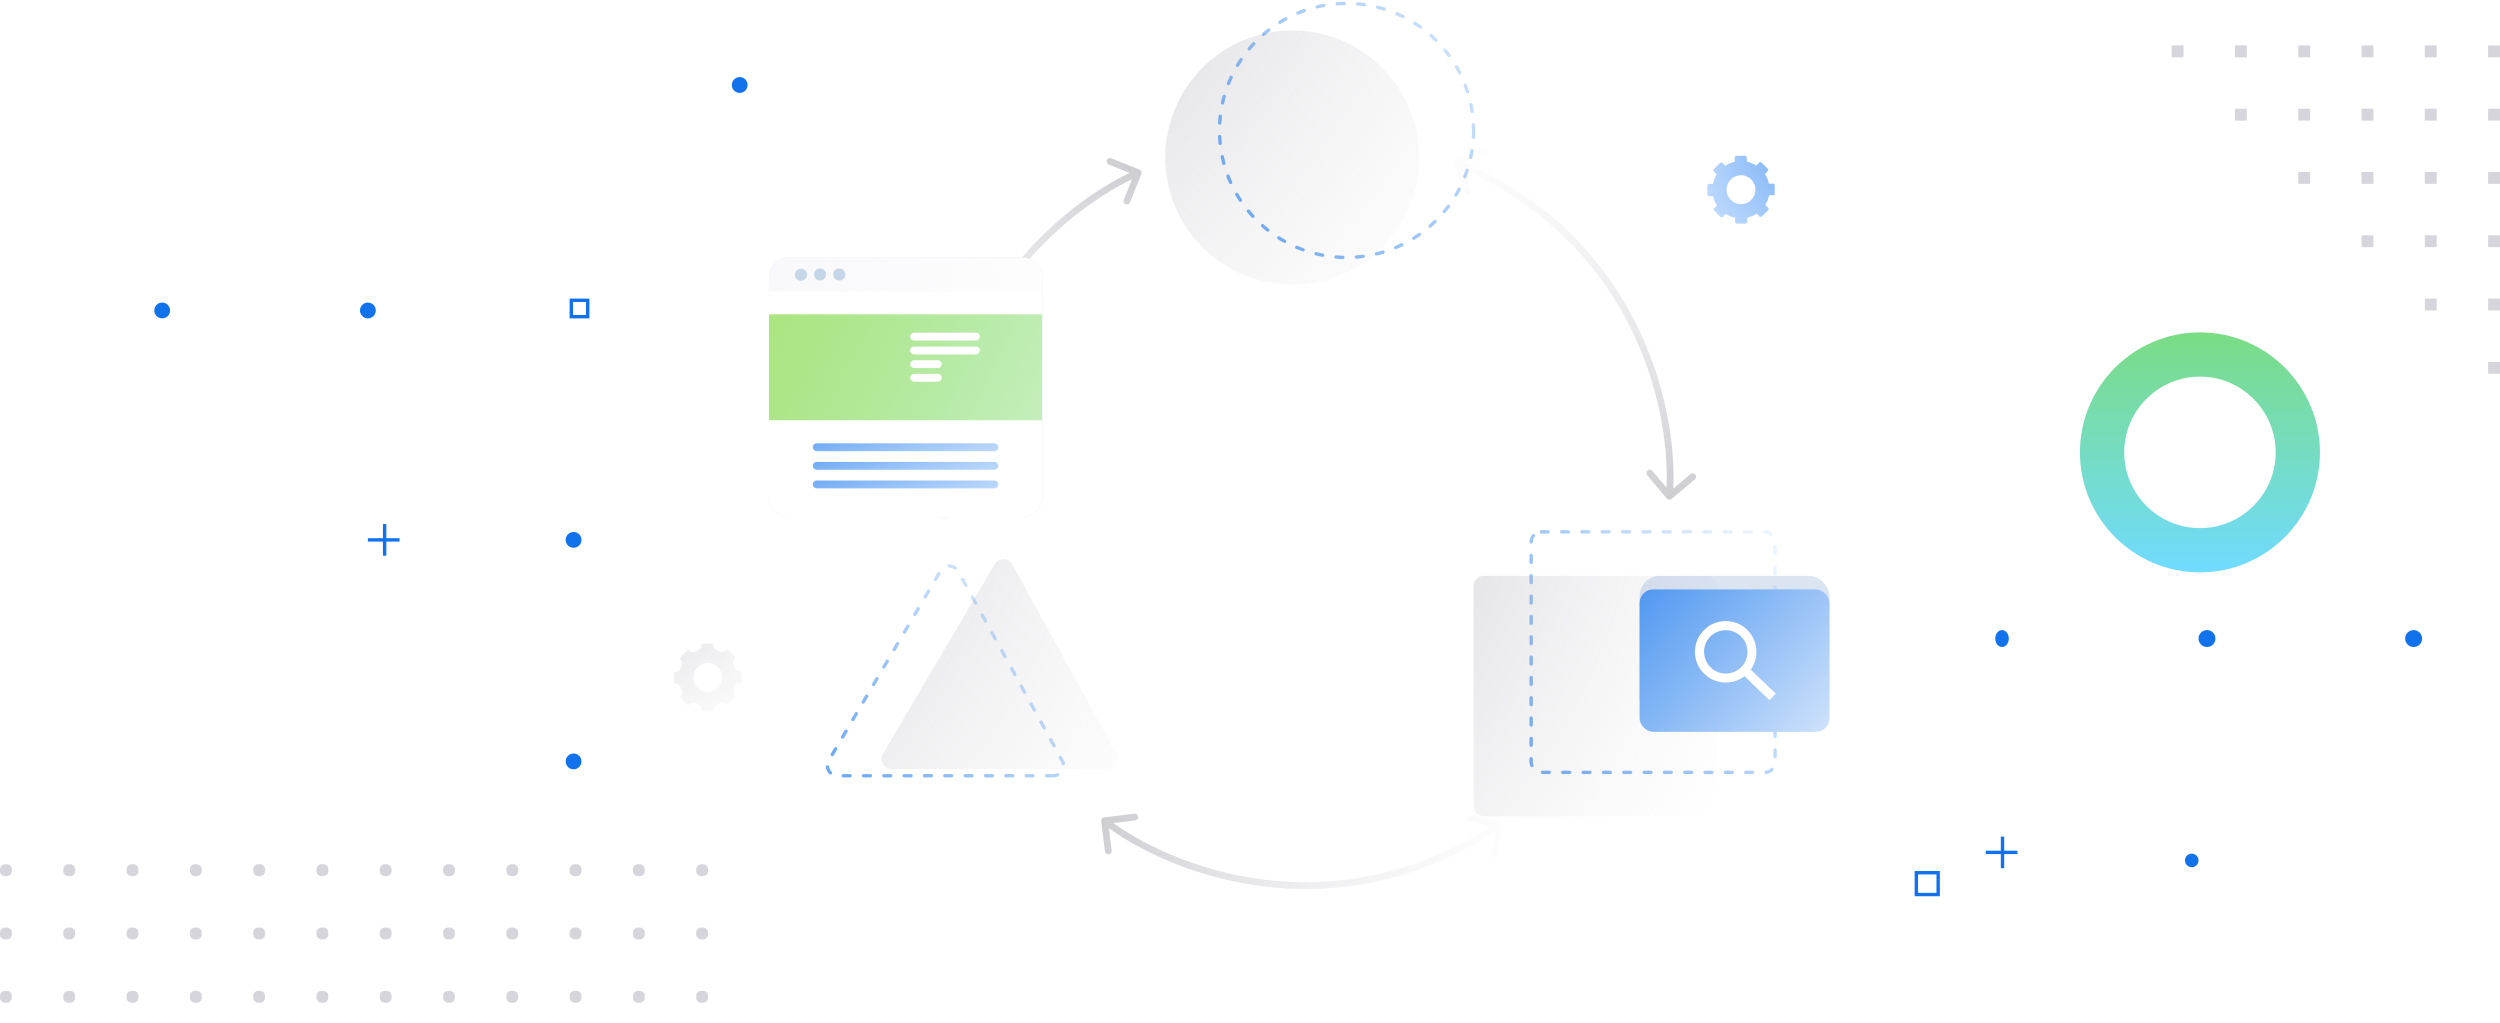 <svg width="738" height="302" viewBox="0 0 738 302" fill="none" xmlns="http://www.w3.org/2000/svg">
<g opacity="0.6">
<path d="M649.426 168.969C629.891 168.969 614 153.078 614 133.543C614 114.008 629.891 98.117 649.426 98.117C668.957 98.117 684.851 114.008 684.851 133.543C684.851 153.078 668.957 168.969 649.426 168.969ZM649.426 111.186C637.099 111.186 627.068 121.216 627.068 133.543C627.068 145.87 637.099 155.901 649.426 155.901C661.753 155.901 671.783 145.87 671.783 133.543C671.783 121.216 661.753 111.186 649.426 111.186Z" fill="url(#paint0_linear)"/>
</g>
<path d="M492.042 147.163C492.398 147.586 493.029 147.639 493.451 147.283L500.332 141.483C500.754 141.127 500.808 140.496 500.452 140.073C500.096 139.651 499.465 139.597 499.043 139.953L492.926 145.11L487.77 138.993C487.414 138.571 486.783 138.517 486.361 138.873C485.939 139.229 485.885 139.86 486.241 140.282L492.042 147.163ZM429.709 47.07C429.197 47.275 428.947 47.858 429.153 48.37L432.5 56.725C432.705 57.237 433.287 57.487 433.8 57.281C434.312 57.076 434.561 56.494 434.356 55.981L431.381 48.555L438.808 45.58C439.32 45.375 439.569 44.792 439.364 44.28C439.159 43.767 438.577 43.518 438.064 43.723L429.709 47.07ZM493.803 146.604C495.789 123.282 485.894 70.797 430.475 47.079L429.688 48.918C484.054 72.186 493.751 123.653 491.81 146.434L493.803 146.604Z" fill="url(#paint1_radial)"/>
<path d="M336.928 51.372C337.134 50.859 336.885 50.277 336.372 50.072L328.018 46.724C327.505 46.519 326.923 46.768 326.717 47.28C326.512 47.793 326.761 48.375 327.274 48.581L334.7 51.556L331.724 58.982C331.519 59.495 331.768 60.077 332.28 60.282C332.793 60.488 333.375 60.239 333.581 59.726L336.928 51.372ZM277.752 153.762C278.173 154.12 278.804 154.068 279.161 153.647L284.985 146.786C285.343 146.365 285.291 145.734 284.87 145.376C284.449 145.019 283.818 145.071 283.461 145.492L278.284 151.59L272.185 146.413C271.764 146.056 271.133 146.107 270.775 146.528C270.418 146.95 270.469 147.581 270.89 147.938L277.752 153.762ZM335.607 50.081C314.117 59.275 272.468 92.723 277.402 153.081L279.395 152.919C274.554 93.691 315.409 60.898 336.393 51.919L335.607 50.081Z" fill="url(#paint2_radial)"/>
<path d="M325.94 241.3C325.392 241.369 325.003 241.868 325.072 242.416L326.186 251.347C326.255 251.895 326.755 252.284 327.303 252.216C327.851 252.147 328.239 251.647 328.171 251.099L327.18 243.161L335.118 242.17C335.666 242.102 336.055 241.602 335.987 241.054C335.918 240.506 335.419 240.117 334.871 240.186L325.94 241.3ZM443.834 243.571C443.941 243.029 443.588 242.503 443.047 242.396L434.217 240.65C433.676 240.543 433.15 240.895 433.042 241.437C432.935 241.979 433.288 242.505 433.83 242.612L441.678 244.164L440.126 252.012C440.018 252.554 440.371 253.08 440.913 253.187C441.454 253.294 441.981 252.942 442.088 252.4L443.834 243.571ZM325.45 243.082C343.923 257.455 393.325 277.754 443.409 244.208L442.296 242.546C393.163 275.456 344.723 255.543 326.678 241.503L325.45 243.082Z" fill="url(#paint3_radial)"/>
<circle opacity="0.75" cx="381.5" cy="46.5" r="37.5" fill="url(#paint4_radial)"/>
<circle opacity="0.6" cx="397.5" cy="38.5" r="37.5" stroke="url(#paint5_linear)" stroke-linecap="round" stroke-dasharray="2 4"/>
<rect opacity="0.6" x="452" y="157" width="72" height="71" rx="3" stroke="url(#paint6_linear)" stroke-linecap="round" stroke-dasharray="2 4"/>
<rect opacity="0.75" x="435" y="170" width="72" height="71" rx="3" fill="url(#paint7_radial)"/>
<path opacity="0.75" d="M326.93 227H263.25C260.929 227 259.487 224.477 260.666 222.477L293.629 166.542C294.81 164.538 297.724 164.582 298.843 166.621L329.56 222.556C330.658 224.555 329.211 227 326.93 227Z" fill="url(#paint8_radial)"/>
<path opacity="0.6" d="M310.93 229H247.25C244.929 229 243.487 226.477 244.666 224.477L277.629 168.542C278.81 166.538 281.724 166.582 282.843 168.621L313.56 224.556C314.658 226.555 313.211 229 310.93 229Z" stroke="url(#paint9_linear)" stroke-linecap="round" stroke-dasharray="2 4"/>
<path opacity="0.5" fill-rule="evenodd" clip-rule="evenodd" d="M641.078 13.411H644.581V16.915H641.078V13.411ZM678.445 13.411H681.948V16.915H678.445V13.411ZM719.315 13.411H715.812V16.915H719.315V13.411ZM659.762 13.411H663.265V16.915H659.762V13.411ZM700.632 13.411H697.129V16.915H700.632V13.411ZM734.496 13.411H737.999V16.915H734.496V13.411ZM681.948 50.779H678.445V54.282H681.948V50.779ZM715.812 50.779H719.315V54.282H715.812V50.779ZM700.632 50.779H697.129V54.282H700.632V50.779ZM734.496 50.779H737.999V54.282H734.496V50.779ZM719.315 88.146H715.812V91.649H719.315V88.146ZM734.496 88.146H737.999V91.649H734.496V88.146ZM681.948 32.095H678.445V35.598H681.948V32.095ZM715.812 32.095H719.315V35.598H715.812V32.095ZM663.265 32.095H659.762V35.598H663.265V32.095ZM697.129 32.095H700.632V35.598H697.129V32.095ZM737.999 32.095H734.496V35.598H737.999V32.095ZM715.812 69.462H719.315V72.965H715.812V69.462ZM700.632 69.462H697.129V72.965H700.632V69.462ZM734.496 69.462H737.999V72.965H734.496V69.462ZM737.999 106.829H734.496V110.332H737.999V106.829Z" fill="#ADADB8"/>
<path opacity="0.5" fill-rule="evenodd" clip-rule="evenodd" d="M1.5 255.13C0.672 255.13 0 255.801 0 256.63V257.133C0 257.961 0.672 258.633 1.5 258.633H2.003C2.832 258.633 3.503 257.961 3.503 257.133V256.63C3.503 255.801 2.832 255.13 2.003 255.13H1.5ZM113.601 255.13C112.773 255.13 112.101 255.801 112.101 256.63V257.133C112.101 257.961 112.773 258.633 113.601 258.633H114.104C114.933 258.633 115.604 257.961 115.604 257.133V256.63C115.604 255.801 114.933 255.13 114.104 255.13H113.601ZM37.367 256.63C37.367 255.801 38.039 255.13 38.867 255.13H39.37C40.199 255.13 40.87 255.801 40.87 256.63V257.133C40.87 257.961 40.199 258.633 39.37 258.633H38.867C38.039 258.633 37.367 257.961 37.367 257.133V256.63ZM150.968 255.13C150.14 255.13 149.468 255.801 149.468 256.63V257.133C149.468 257.961 150.14 258.633 150.968 258.633H151.472C152.3 258.633 152.972 257.961 152.972 257.133V256.63C152.972 255.801 152.3 255.13 151.472 255.13H150.968ZM74.734 256.63C74.734 255.801 75.406 255.13 76.234 255.13H76.737C77.566 255.13 78.237 255.801 78.237 256.63V257.133C78.237 257.961 77.566 258.633 76.737 258.633H76.234C75.406 258.633 74.734 257.961 74.734 257.133V256.63ZM188.335 255.13C187.507 255.13 186.835 255.801 186.835 256.63V257.133C186.835 257.961 187.507 258.633 188.335 258.633H188.839C189.667 258.633 190.339 257.961 190.339 257.133V256.63C190.339 255.801 189.667 255.13 188.839 255.13H188.335ZM18.684 256.63C18.684 255.801 19.355 255.13 20.184 255.13H20.687C21.515 255.13 22.187 255.801 22.187 256.63V257.133C22.187 257.961 21.515 258.633 20.687 258.633H20.184C19.355 258.633 18.684 257.961 18.684 257.133V256.63ZM132.285 255.13C131.456 255.13 130.785 255.801 130.785 256.63V257.133C130.785 257.961 131.456 258.633 132.285 258.633H132.788C133.616 258.633 134.288 257.961 134.288 257.133V256.63C134.288 255.801 133.616 255.13 132.788 255.13H132.285ZM56.051 256.63C56.051 255.801 56.722 255.13 57.551 255.13H58.054C58.882 255.13 59.554 255.801 59.554 256.63V257.133C59.554 257.961 58.882 258.633 58.054 258.633H57.551C56.722 258.633 56.051 257.961 56.051 257.133V256.63ZM169.652 255.13C168.823 255.13 168.152 255.801 168.152 256.63V257.133C168.152 257.961 168.823 258.633 169.652 258.633H170.155C170.983 258.633 171.655 257.961 171.655 257.133V256.63C171.655 255.801 170.983 255.13 170.155 255.13H169.652ZM93.418 256.63C93.418 255.801 94.089 255.13 94.918 255.13H95.421C96.249 255.13 96.921 255.801 96.921 256.63V257.133C96.921 257.961 96.249 258.633 95.421 258.633H94.918C94.089 258.633 93.418 257.961 93.418 257.133V256.63ZM207.019 255.13C206.191 255.13 205.519 255.801 205.519 256.63V257.133C205.519 257.961 206.191 258.633 207.019 258.633H207.522C208.351 258.633 209.022 257.961 209.022 257.133V256.63C209.022 255.801 208.351 255.13 207.522 255.13H207.019ZM0 293.997C0 293.168 0.672 292.497 1.5 292.497H2.003C2.832 292.497 3.503 293.168 3.503 293.997V294.5C3.503 295.328 2.832 296 2.003 296H1.5C0.672 296 0 295.328 0 294.5V293.997ZM113.601 292.497C112.773 292.497 112.101 293.168 112.101 293.997V294.5C112.101 295.328 112.773 296 113.601 296H114.104C114.933 296 115.604 295.328 115.604 294.5V293.997C115.604 293.168 114.933 292.497 114.104 292.497H113.601ZM37.367 293.997C37.367 293.168 38.039 292.497 38.867 292.497H39.37C40.199 292.497 40.87 293.168 40.87 293.997V294.5C40.87 295.328 40.199 296 39.37 296H38.867C38.039 296 37.367 295.328 37.367 294.5V293.997ZM150.968 292.497C150.14 292.497 149.468 293.168 149.468 293.997V294.5C149.468 295.328 150.14 296 150.968 296H151.472C152.3 296 152.972 295.328 152.972 294.5V293.997C152.972 293.168 152.3 292.497 151.472 292.497H150.968ZM74.734 293.997C74.734 293.168 75.406 292.497 76.234 292.497H76.737C77.566 292.497 78.237 293.168 78.237 293.997V294.5C78.237 295.328 77.566 296 76.737 296H76.234C75.406 296 74.734 295.328 74.734 294.5V293.997ZM188.335 292.497C187.507 292.497 186.835 293.168 186.835 293.997V294.5C186.835 295.328 187.507 296 188.335 296H188.839C189.667 296 190.339 295.328 190.339 294.5V293.997C190.339 293.168 189.667 292.497 188.839 292.497H188.335ZM18.684 293.997C18.684 293.168 19.355 292.497 20.184 292.497H20.687C21.515 292.497 22.187 293.168 22.187 293.997V294.5C22.187 295.328 21.515 296 20.687 296H20.184C19.355 296 18.684 295.328 18.684 294.5V293.997ZM132.285 292.497C131.456 292.497 130.785 293.168 130.785 293.997V294.5C130.785 295.328 131.456 296 132.285 296H132.788C133.616 296 134.288 295.328 134.288 294.5V293.997C134.288 293.168 133.616 292.497 132.788 292.497H132.285ZM56.051 293.997C56.051 293.168 56.722 292.497 57.551 292.497H58.054C58.882 292.497 59.554 293.168 59.554 293.997V294.5C59.554 295.328 58.882 296 58.054 296H57.551C56.722 296 56.051 295.328 56.051 294.5V293.997ZM169.652 292.497C168.823 292.497 168.152 293.168 168.152 293.997V294.5C168.152 295.328 168.823 296 169.652 296H170.155C170.983 296 171.655 295.328 171.655 294.5V293.997C171.655 293.168 170.983 292.497 170.155 292.497H169.652ZM93.418 293.997C93.418 293.168 94.089 292.497 94.918 292.497H95.421C96.249 292.497 96.921 293.168 96.921 293.997V294.5C96.921 295.328 96.249 296 95.421 296H94.918C94.089 296 93.418 295.328 93.418 294.5V293.997ZM207.019 292.497C206.191 292.497 205.519 293.168 205.519 293.997V294.5C205.519 295.328 206.191 296 207.019 296H207.522C208.351 296 209.022 295.328 209.022 294.5V293.997C209.022 293.168 208.351 292.497 207.522 292.497H207.019ZM0 275.313C0 274.485 0.672 273.813 1.5 273.813H2.003C2.832 273.813 3.503 274.485 3.503 275.313V275.816C3.503 276.645 2.832 277.316 2.003 277.316H1.5C0.672 277.316 0 276.645 0 275.816V275.313ZM113.601 273.813C112.773 273.813 112.101 274.485 112.101 275.313V275.816C112.101 276.645 112.773 277.316 113.601 277.316H114.104C114.933 277.316 115.604 276.645 115.604 275.816V275.313C115.604 274.485 114.933 273.813 114.104 273.813H113.601ZM37.367 275.313C37.367 274.485 38.039 273.813 38.867 273.813H39.37C40.199 273.813 40.87 274.485 40.87 275.313V275.816C40.87 276.645 40.199 277.316 39.37 277.316H38.867C38.039 277.316 37.367 276.645 37.367 275.816V275.313ZM150.968 273.813C150.14 273.813 149.468 274.485 149.468 275.313V275.816C149.468 276.645 150.14 277.316 150.968 277.316H151.472C152.3 277.316 152.972 276.645 152.972 275.816V275.313C152.972 274.485 152.3 273.813 151.472 273.813H150.968ZM74.734 275.313C74.734 274.485 75.406 273.813 76.234 273.813H76.737C77.566 273.813 78.237 274.485 78.237 275.313V275.816C78.237 276.645 77.566 277.316 76.737 277.316H76.234C75.406 277.316 74.734 276.645 74.734 275.816V275.313ZM188.335 273.813C187.507 273.813 186.835 274.485 186.835 275.313V275.816C186.835 276.645 187.507 277.316 188.335 277.316H188.839C189.667 277.316 190.339 276.645 190.339 275.816V275.313C190.339 274.485 189.667 273.813 188.839 273.813H188.335ZM18.684 275.313C18.684 274.485 19.355 273.813 20.184 273.813H20.687C21.515 273.813 22.187 274.485 22.187 275.313V275.816C22.187 276.645 21.515 277.316 20.687 277.316H20.184C19.355 277.316 18.684 276.645 18.684 275.816V275.313ZM132.285 273.813C131.456 273.813 130.785 274.485 130.785 275.313V275.816C130.785 276.645 131.456 277.316 132.285 277.316H132.788C133.616 277.316 134.288 276.645 134.288 275.816V275.313C134.288 274.485 133.616 273.813 132.788 273.813H132.285ZM56.051 275.313C56.051 274.485 56.722 273.813 57.551 273.813H58.054C58.882 273.813 59.554 274.485 59.554 275.313V275.816C59.554 276.645 58.882 277.316 58.054 277.316H57.551C56.722 277.316 56.051 276.645 56.051 275.816V275.313ZM169.652 273.813C168.823 273.813 168.152 274.485 168.152 275.313V275.816C168.152 276.645 168.823 277.316 169.652 277.316H170.155C170.983 277.316 171.655 276.645 171.655 275.816V275.313C171.655 274.485 170.983 273.813 170.155 273.813H169.652ZM93.418 275.313C93.418 274.485 94.089 273.813 94.918 273.813H95.421C96.249 273.813 96.921 274.485 96.921 275.313V275.816C96.921 276.645 96.249 277.316 95.421 277.316H94.918C94.089 277.316 93.418 276.645 93.418 275.816V275.313ZM207.019 273.813C206.191 273.813 205.519 274.485 205.519 275.313V275.816C205.519 276.645 206.191 277.316 207.019 277.316H207.522C208.351 277.316 209.022 276.645 209.022 275.816V275.313C209.022 274.485 208.351 273.813 207.522 273.813H207.019Z" fill="#ADADB8"/>
<rect x="168.652" y="88.645" width="4.839" height="4.839" stroke="#1172EB"/>
<circle cx="47.877" cy="91.649" r="2.335" fill="#1172EB"/>
<circle cx="108.598" cy="91.649" r="2.335" fill="#1172EB"/>
<circle cx="218.364" cy="25.089" r="2.335" fill="#1172EB"/>
<circle cx="169.319" cy="159.376" r="2.335" fill="#1172EB"/>
<circle cx="169.319" cy="224.769" r="2.335" fill="#1172EB"/>
<path d="M113.544 154.706V164.048M108.598 159.377H117.94" stroke="#1172EB"/>
<ellipse cx="591" cy="188.5" rx="2" ry="2.5" fill="#1172EB"/>
<circle cx="651.5" cy="188.5" r="2.5" fill="#1172EB"/>
<circle cx="712.5" cy="188.5" r="2.5" fill="#1172EB"/>
<circle cx="647" cy="254" r="2" fill="#1172EB"/>
<path d="M591.141 246.956V256.298M586.195 251.627H595.537" stroke="#1172EB"/>
<rect x="565.701" y="257.626" width="6.442" height="6.442" stroke="#1172EB"/>
<path opacity="0.75" d="M199 198.767V201.359C199 201.629 199.198 201.917 199.468 201.917C200.175 201.917 200.776 202.409 201.031 203.068C201.11 203.273 201.198 203.477 201.294 203.678C201.579 204.274 201.512 205.006 201.034 205.464C200.836 205.662 200.836 205.968 201.034 206.166L202.852 208.002C203.05 208.2 203.356 208.2 203.554 208.002C204.05 207.507 204.816 207.432 205.454 207.721C205.661 207.814 205.87 207.899 206.083 207.976C206.723 208.206 207.209 208.78 207.209 209.46C207.209 209.73 207.425 210 207.695 210H210.287C210.557 210 210.791 209.73 210.791 209.46C210.791 208.756 211.288 208.161 211.946 207.91C212.156 207.831 212.362 207.742 212.565 207.645C213.179 207.351 213.928 207.412 214.41 207.894C214.608 208.092 214.914 208.092 215.112 207.894L216.948 206.058C217.146 205.86 217.146 205.554 216.948 205.356C216.451 204.849 216.38 204.072 216.668 203.424C216.762 203.211 216.848 202.994 216.925 202.774C217.151 202.132 217.726 201.647 218.406 201.647C218.676 201.647 218.892 201.485 218.892 201.215V198.641C218.892 198.371 218.676 198.209 218.406 198.209C217.695 198.209 217.103 197.697 216.855 197.031C216.776 196.819 216.689 196.616 216.593 196.417C216.288 195.788 216.338 195.023 216.822 194.518C217.02 194.32 217.02 194.014 216.822 193.816L215.004 191.998C214.806 191.8 214.5 191.8 214.302 191.998C213.806 192.493 213.04 192.568 212.402 192.279C212.195 192.186 211.986 192.101 211.773 192.024C211.133 191.794 210.647 191.22 210.647 190.54C210.647 190.27 210.413 190 210.143 190H207.569C207.299 190 207.083 190.27 207.083 190.54C207.083 191.244 206.586 191.839 205.927 192.088C205.717 192.167 205.51 192.255 205.307 192.352C204.694 192.645 203.945 192.587 203.464 192.106C203.266 191.908 202.96 191.908 202.762 192.106L200.926 193.924C200.728 194.122 200.728 194.428 200.926 194.626C201.421 195.122 201.494 195.887 201.202 196.523C201.107 196.729 201.021 196.938 200.945 197.153C200.716 197.792 200.147 198.281 199.468 198.281C199.198 198.263 199 198.497 199 198.767ZM204.671 199.991C204.671 197.633 206.579 195.725 208.937 195.725C211.295 195.725 213.203 197.633 213.203 199.991C213.203 202.349 211.295 204.275 208.937 204.275C206.579 204.275 204.671 202.349 204.671 199.991Z" fill="url(#paint10_radial)"/>
<path opacity="0.75" d="M504 54.767V57.359C504 57.629 504.198 57.917 504.468 57.917H505.674C505.89 58.835 506.286 59.825 506.862 60.672L506.034 61.464C505.836 61.662 505.836 61.968 506.034 62.166L507.852 64.002C508.05 64.2 508.356 64.2 508.554 64.002L509.401 63.156C510.265 63.696 511.219 64.092 512.209 64.29V65.46C512.209 65.73 512.425 66 512.695 66H515.287C515.557 66 515.791 65.73 515.791 65.46V64.254C516.781 64.038 517.717 63.642 518.581 63.066L519.41 63.894C519.608 64.092 519.914 64.092 520.112 63.894L521.948 62.058C522.146 61.86 522.146 61.554 521.948 61.355L521.102 60.491C521.642 59.627 522.038 58.637 522.236 57.647H523.406C523.676 57.647 523.892 57.485 523.892 57.215V54.641C523.892 54.371 523.676 54.209 523.406 54.209H522.182C521.966 53.093 521.57 52.247 520.994 51.383L521.822 50.519C522.02 50.32 522.02 50.014 521.822 49.816L520.004 47.998C519.806 47.8 519.5 47.8 519.302 47.998L518.455 48.844C517.591 48.304 516.637 47.908 515.647 47.71V46.54C515.647 46.27 515.413 46 515.143 46H512.569C512.299 46 512.083 46.27 512.083 46.54V47.746C511.093 47.962 510.139 48.358 509.293 48.934L508.464 48.106C508.266 47.908 507.96 47.908 507.762 48.106L505.926 49.924C505.728 50.122 505.728 50.428 505.926 50.627L506.772 51.472C506.232 52.337 505.836 53.237 505.638 54.281H504.468C504.198 54.263 504 54.497 504 54.767ZM509.671 55.991C509.671 53.633 511.579 51.725 513.937 51.725C516.295 51.725 518.203 53.633 518.203 55.991C518.203 58.349 516.295 60.275 513.937 60.275C511.579 60.275 509.671 58.349 509.671 55.991Z" fill="url(#paint11_radial)"/>
<g opacity="0.16" filter="url(#filter0_f)">
<path d="M301.828 152.608H232.804C229.554 152.608 227 149.977 227 146.804V81.804C227 78.554 229.554 76 232.804 76H301.905C305.078 76 307.709 78.554 307.709 81.804V146.804C307.631 149.977 305.078 152.608 301.828 152.608Z" fill="#1B56A4"/>
</g>
<path d="M301.828 152.608H232.804C229.554 152.608 227 149.977 227 146.804V81.804C227 78.554 229.554 76 232.804 76H301.905C305.078 76 307.709 78.554 307.709 81.804V146.804C307.631 149.977 305.078 152.608 301.828 152.608Z" fill="white"/>
<path d="M307.631 86.06H227V81.804C227 78.554 229.554 76 232.804 76H301.905C305.078 76 307.709 78.554 307.709 81.804V86.06H307.631Z" fill="url(#paint12_radial)"/>
<path d="M238.221 81.107C238.221 82.113 237.447 82.887 236.441 82.887C235.435 82.887 234.661 82.113 234.661 81.107C234.661 80.101 235.435 79.327 236.441 79.327C237.447 79.327 238.221 80.101 238.221 81.107Z" fill="#C6D5E8"/>
<path d="M242.09 82.809C243.073 82.809 243.87 82.013 243.87 81.029C243.87 80.047 243.073 79.25 242.09 79.25C241.107 79.25 240.31 80.047 240.31 81.029C240.31 82.013 241.107 82.809 242.09 82.809Z" fill="#C6D5E8"/>
<path d="M249.519 81.029C249.519 82.035 248.745 82.809 247.739 82.809C246.733 82.809 245.959 82.035 245.959 81.029C245.959 80.024 246.733 79.25 247.739 79.25C248.745 79.25 249.519 80.024 249.519 81.029Z" fill="#C6D5E8"/>
<path d="M307.632 92.792H227V124.054H307.632V92.792Z" fill="url(#paint13_linear)"/>
<path d="M288.054 100.53H269.792C269.173 100.53 268.631 99.988 268.631 99.369C268.631 98.75 269.173 98.208 269.792 98.208H288.131C288.751 98.208 289.292 98.75 289.292 99.369C289.215 99.988 288.673 100.53 288.054 100.53Z" fill="white"/>
<path d="M293.549 133.185H241.084C240.465 133.185 239.924 132.643 239.924 132.024C239.924 131.405 240.465 130.864 241.084 130.864H293.549C294.168 130.864 294.71 131.405 294.71 132.024C294.71 132.643 294.168 133.185 293.549 133.185Z" fill="url(#paint14_linear)"/>
<path d="M293.549 138.679H241.084C240.465 138.679 239.924 138.137 239.924 137.518C239.924 136.899 240.465 136.357 241.084 136.357H293.549C294.168 136.357 294.71 136.899 294.71 137.518C294.71 138.137 294.168 138.679 293.549 138.679Z" fill="url(#paint15_linear)"/>
<path d="M293.549 144.173H241.084C240.465 144.173 239.924 143.631 239.924 143.012C239.924 142.393 240.465 141.852 241.084 141.852H293.549C294.168 141.852 294.71 142.393 294.71 143.012C294.71 143.631 294.168 144.173 293.549 144.173Z" fill="url(#paint16_linear)"/>
<path d="M288.054 104.631H269.792C269.173 104.631 268.631 104.09 268.631 103.471C268.631 102.851 269.173 102.31 269.792 102.31H288.131C288.751 102.31 289.292 102.851 289.292 103.471C289.215 104.09 288.673 104.631 288.054 104.631Z" fill="white"/>
<path d="M276.833 108.655H269.869C269.25 108.655 268.708 108.113 268.708 107.494C268.708 106.875 269.25 106.333 269.869 106.333H276.833C277.452 106.333 277.994 106.875 277.994 107.494C277.994 108.113 277.452 108.655 276.833 108.655Z" fill="white"/>
<path d="M276.833 112.679H269.869C269.25 112.679 268.708 112.137 268.708 111.518C268.708 110.899 269.25 110.357 269.869 110.357H276.833C277.452 110.357 277.994 110.899 277.994 111.518C277.994 112.214 277.452 112.679 276.833 112.679Z" fill="white"/>
<g opacity="0.16" filter="url(#filter1_f)">
<rect x="484" y="170" width="56.051" height="42.038" rx="6" fill="#1B56A4"/>
</g>
<rect x="484" y="174" width="56.051" height="42.038" rx="4" fill="url(#paint17_linear)"/>
<path d="M509.443 201.484C507.104 201.484 504.853 200.601 503.175 198.968C501.365 197.291 500.394 194.995 500.35 192.612C500.306 190.184 501.189 187.888 502.866 186.167C504.632 184.313 506.927 183.342 509.443 183.342C511.783 183.342 514.034 184.225 515.711 185.858C519.331 189.345 519.419 195.083 515.976 198.703C514.255 200.513 511.915 201.484 509.443 201.484ZM509.443 186.034C507.678 186.034 506.044 186.741 504.809 187.977C503.617 189.213 502.999 190.846 503.043 192.523C503.087 194.245 503.793 195.834 504.985 197.026C506.177 198.173 507.766 198.835 509.443 198.835C511.209 198.835 512.842 198.129 514.078 196.893C516.506 194.333 516.462 190.272 513.902 187.844C512.666 186.652 511.077 186.034 509.443 186.034Z" fill="white"/>
<path d="M515.925 196.799L514.059 198.739L522.329 206.696L524.196 204.756L515.925 196.799Z" fill="white"/>
<defs>
<filter id="filter0_f" x="163" y="12" width="208.709" height="204.608" filterUnits="userSpaceOnUse" color-interpolation-filters="sRGB">
<feFlood flood-opacity="0" result="BackgroundImageFix"/>
<feBlend mode="normal" in="SourceGraphic" in2="BackgroundImageFix" result="shape"/>
<feGaussianBlur stdDeviation="32" result="effect1_foregroundBlur"/>
</filter>
<filter id="filter1_f" x="420" y="106" width="184.051" height="170.038" filterUnits="userSpaceOnUse" color-interpolation-filters="sRGB">
<feFlood flood-opacity="0" result="BackgroundImageFix"/>
<feBlend mode="normal" in="SourceGraphic" in2="BackgroundImageFix" result="shape"/>
<feGaussianBlur stdDeviation="32" result="effect1_foregroundBlur"/>
</filter>
<linearGradient id="paint0_linear" x1="649.426" y1="98.117" x2="649.426" y2="168.969" gradientUnits="userSpaceOnUse">
<stop stop-color="#22C532"/>
<stop offset="1" stop-color="#11C3FF"/>
</linearGradient>
<radialGradient id="paint1_radial" cx="0" cy="0" r="1" gradientUnits="userSpaceOnUse" gradientTransform="translate(555.001 307) rotate(-113.261) scale(302.596 158.761)">
<stop stop-color="#2B2B3A"/>
<stop offset="1" stop-color="#D8D8DF" stop-opacity="0"/>
</radialGradient>
<radialGradient id="paint2_radial" cx="0" cy="0" r="1" gradientUnits="userSpaceOnUse" gradientTransform="translate(448.471 -79.639) rotate(128.652) scale(303.157 158.798)">
<stop stop-color="#2B2B3A"/>
<stop offset="1" stop-color="#D8D8DF" stop-opacity="0"/>
</radialGradient>
<radialGradient id="paint3_radial" cx="0" cy="0" r="1" gradientUnits="userSpaceOnUse" gradientTransform="translate(157.609 207.003) rotate(9.755) scale(302.596 158.761)">
<stop stop-color="#2B2B3A"/>
<stop offset="1" stop-color="#D8D8DF" stop-opacity="0"/>
</radialGradient>
<radialGradient id="paint4_radial" cx="0" cy="0" r="1" gradientUnits="userSpaceOnUse" gradientTransform="translate(177.5 -116.5) rotate(42.783) scale(329.051 303.463)">
<stop stop-color="#2B2B3A"/>
<stop offset="1" stop-color="#D8D8DF" stop-opacity="0"/>
</radialGradient>
<linearGradient id="paint5_linear" x1="360" y1="61.594" x2="433.917" y2="10.151" gradientUnits="userSpaceOnUse">
<stop stop-color="#1172EB"/>
<stop offset="1" stop-color="#1172EB" stop-opacity="0.31"/>
</linearGradient>
<linearGradient id="paint6_linear" x1="452" y1="214.363" x2="522.31" y2="164.741" gradientUnits="userSpaceOnUse">
<stop stop-color="#1172EB"/>
<stop offset="1" stop-color="#1172EB" stop-opacity="0.13"/>
</linearGradient>
<radialGradient id="paint7_radial" cx="0" cy="0" r="1" gradientUnits="userSpaceOnUse" gradientTransform="translate(268.622 95.177) rotate(37.898) scale(280.542 257.258)">
<stop stop-color="#2B2B3A"/>
<stop offset="1" stop-color="#D8D8DF" stop-opacity="0"/>
</radialGradient>
<radialGradient id="paint8_radial" cx="0" cy="0" r="1" gradientUnits="userSpaceOnUse" gradientTransform="translate(81 72) rotate(33.665) scale(316.595 275.297)">
<stop stop-color="#2B2B3A"/>
<stop offset="1" stop-color="#D8D8DF" stop-opacity="0"/>
</radialGradient>
<linearGradient id="paint9_linear" x1="242" y1="216.515" x2="308.506" y2="163.821" gradientUnits="userSpaceOnUse">
<stop stop-color="#1172EB"/>
<stop offset="1" stop-color="#1172EB" stop-opacity="0.11"/>
</linearGradient>
<radialGradient id="paint10_radial" cx="0" cy="0" r="1" gradientUnits="userSpaceOnUse" gradientTransform="translate(151.342 117.096) rotate(55.61) scale(126.933 90.971)">
<stop stop-color="#2B2B3A"/>
<stop offset="1" stop-color="#D8D8DF" stop-opacity="0"/>
</radialGradient>
<radialGradient id="paint11_radial" cx="0" cy="0" r="1" gradientUnits="userSpaceOnUse" gradientTransform="translate(543.784 35) rotate(141.516) scale(54.636 38.213)">
<stop stop-color="#1172EB"/>
<stop offset="1" stop-color="#BFDBFF"/>
</radialGradient>
<radialGradient id="paint12_radial" cx="0" cy="0" r="1" gradientUnits="userSpaceOnUse" gradientTransform="translate(207.848 90.962) rotate(-13.143) scale(121.075 971.398)">
<stop stop-color="#F7F7FA"/>
<stop offset="1" stop-color="#F7F7FA" stop-opacity="0"/>
</radialGradient>
<linearGradient id="paint13_linear" x1="162.961" y1="52.659" x2="383.208" y2="159.79" gradientUnits="userSpaceOnUse">
<stop stop-color="#B3E24E"/>
<stop offset="1" stop-color="#22C532" stop-opacity="0"/>
</linearGradient>
<linearGradient id="paint14_linear" x1="196.411" y1="127.883" x2="205.304" y2="167.464" gradientUnits="userSpaceOnUse">
<stop stop-color="#1172EB"/>
<stop offset="1" stop-color="#BFDBFF" stop-opacity="0.29"/>
</linearGradient>
<linearGradient id="paint15_linear" x1="196.411" y1="133.377" x2="205.304" y2="172.958" gradientUnits="userSpaceOnUse">
<stop stop-color="#1172EB"/>
<stop offset="1" stop-color="#BFDBFF" stop-opacity="0.29"/>
</linearGradient>
<linearGradient id="paint16_linear" x1="196.411" y1="138.871" x2="205.304" y2="178.452" gradientUnits="userSpaceOnUse">
<stop stop-color="#1172EB"/>
<stop offset="1" stop-color="#BFDBFF" stop-opacity="0.29"/>
</linearGradient>
<linearGradient id="paint17_linear" x1="456.348" y1="152.23" x2="554.265" y2="240.001" gradientUnits="userSpaceOnUse">
<stop stop-color="#1172EB"/>
<stop offset="1" stop-color="white"/>
</linearGradient>
</defs>
</svg>
